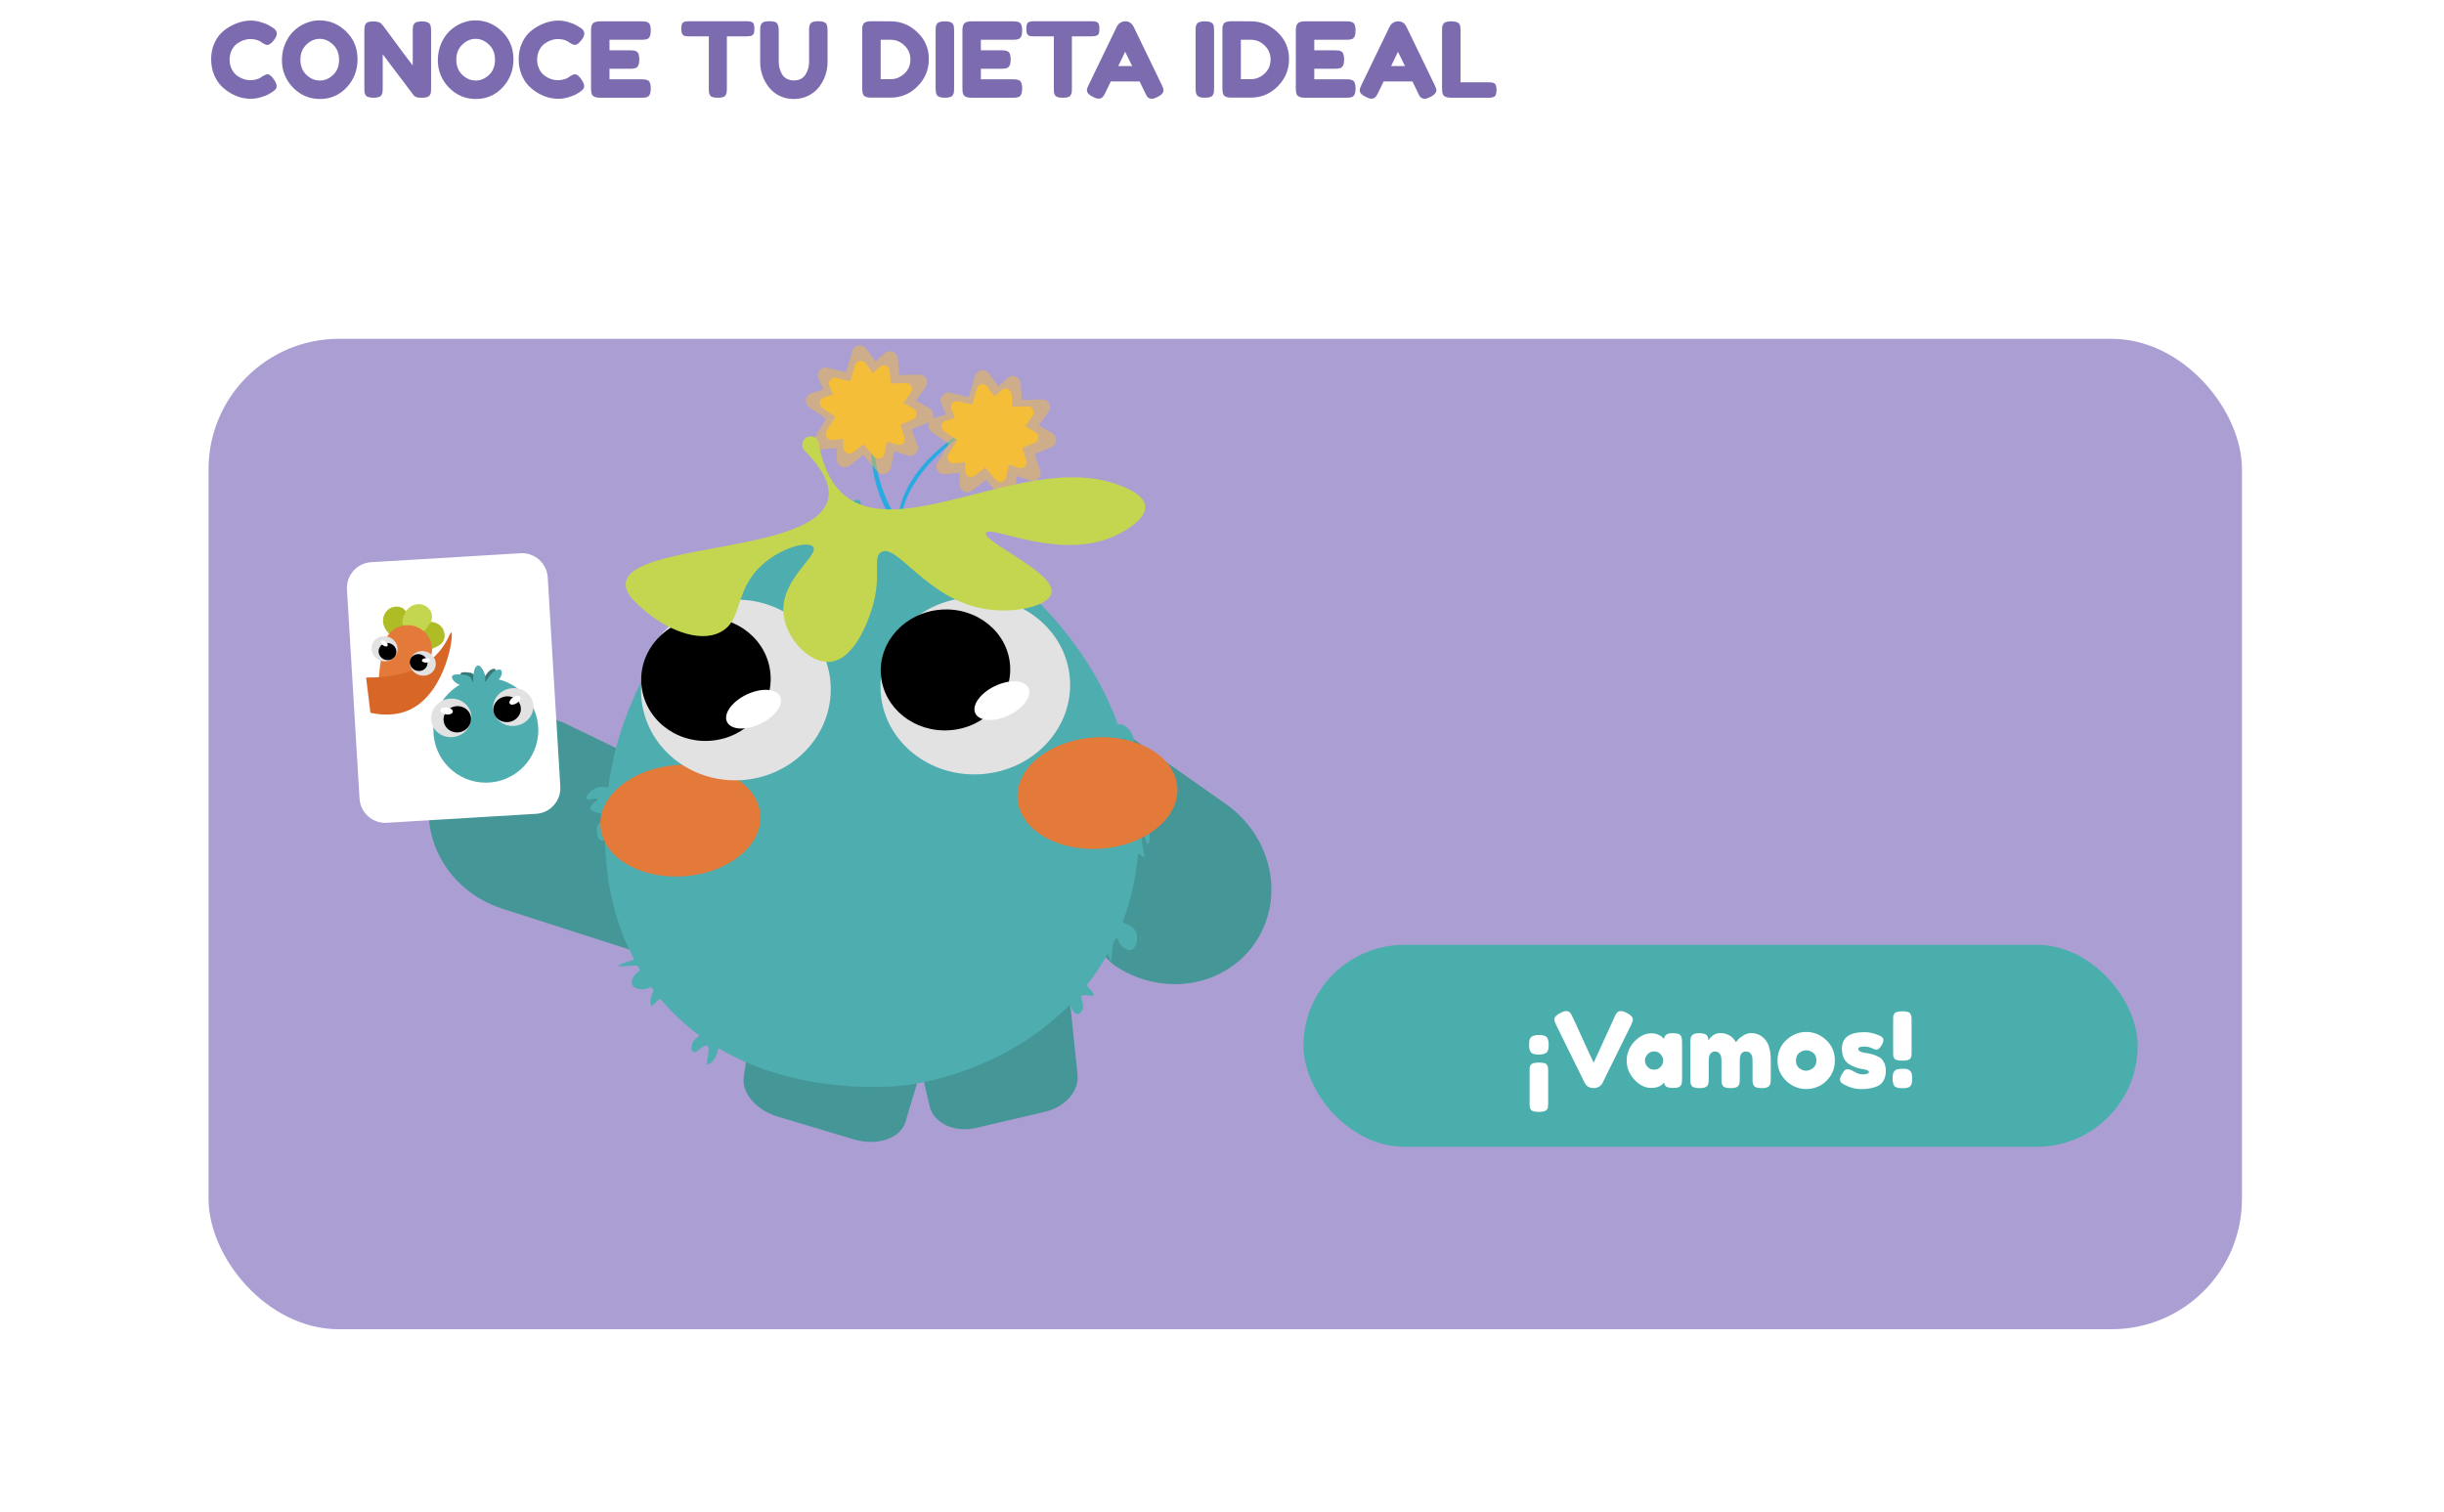 <svg width="375" height="232" viewBox="0 0 375 232" fill="none" xmlns="http://www.w3.org/2000/svg">
<g filter="url(#filter0_d_254_5895)">
<rect x="32" y="40" width="312" height="152" rx="20" fill="#AB9ED3"/>
</g>
<path d="M127.199 142.777C126.203 145.546 124.15 147.808 121.49 149.067L121.421 149.1C116.135 151.591 110.867 150.278 109.344 149.842L77.035 139.442C68.65 136.74 63.922 128.148 66.468 120.239C69.012 112.329 77.862 108.103 86.247 110.805C86.376 110.885 94.023 114.572 120.336 127.199C126.389 130.097 129.343 136.805 127.199 142.777Z" fill="#459696"/>
<path d="M141.163 105.31C142.938 102.962 145.569 101.413 148.483 100.999L148.557 100.988C154.352 100.179 158.988 102.997 160.31 103.864L188.083 123.387C195.284 128.449 197.249 138.063 192.467 144.861C187.686 151.663 177.979 153.066 170.779 148.003C170.679 147.889 164.469 142.101 143.091 122.231C138.174 117.66 137.344 110.37 141.163 105.31Z" fill="#459696"/>
<path d="M130.988 174.855L119.397 171.394C116.027 170.387 113.746 167.731 114.12 165.251L115.599 155.43C116.066 152.337 120.37 150.92 124.437 152.522L137.031 157.489C140.244 158.755 142.131 161.482 141.427 163.841L138.943 172.153C138.173 174.729 134.611 175.937 130.988 174.855Z" fill="#459696"/>
<path d="M149.752 173.106L160.356 170.624C163.441 169.9 165.592 167.456 165.334 164.965L164.32 155.113C164 152.006 160.149 150.248 156.417 151.505L144.847 155.387C141.898 156.379 140.101 158.929 140.662 161.327L142.638 169.774C143.249 172.382 146.435 173.876 149.752 173.106Z" fill="#459696"/>
<path d="M176.227 127.099C176.082 126.544 175.747 125.165 174.923 125.034C174.87 125.029 174.817 125.029 174.764 125.034C174.718 125.035 174.674 125.018 174.64 124.986C174.607 124.955 174.587 124.912 174.584 124.866C174.359 121.874 173.854 118.909 173.074 116.011C173.068 115.988 173.067 115.964 173.07 115.941C173.073 115.917 173.08 115.895 173.092 115.874C173.104 115.854 173.12 115.836 173.139 115.822C173.157 115.807 173.179 115.797 173.202 115.791C173.242 115.779 173.285 115.783 173.323 115.801C173.925 116.075 174.43 116.159 174.512 116.05C174.704 115.785 172.703 114.011 172.327 113.451C172.318 113.437 172.311 113.422 172.306 113.406L172.272 113.299C172.386 113.171 173.487 114.213 173.845 113.945C174.135 113.73 173.852 112.742 173.325 112.076C173.271 112.011 172.406 110.94 171.731 111.177C171.709 111.187 171.684 111.191 171.66 111.191C171.636 111.191 171.612 111.186 171.589 111.176C171.567 111.167 171.547 111.153 171.53 111.135C171.513 111.118 171.5 111.097 171.491 111.075C170.686 108.907 169.733 106.798 168.638 104.762C162.825 94.055 149.336 79.502 131.508 79.891C131.484 79.891 131.46 79.888 131.438 79.879C131.416 79.871 131.396 79.858 131.378 79.842C131.361 79.825 131.347 79.806 131.338 79.784C131.328 79.762 131.323 79.739 131.322 79.715C131.322 79.688 131.327 79.661 131.338 79.636C131.918 78.384 132.352 77.12 131.903 76.791C131.412 76.432 129.96 77.265 129.384 78.258C129.269 78.456 129.178 78.667 129.111 78.887C129.027 79.203 129.007 79.532 129.05 79.856C129.055 79.904 129.04 79.952 129.01 79.989C128.98 80.026 128.936 80.05 128.888 80.056L128.574 80.088C128.547 80.091 128.52 80.088 128.495 80.078C128.47 80.069 128.447 80.054 128.429 80.034C127.97 79.555 127.399 78.898 127.054 79.03C126.815 79.123 126.706 79.586 126.74 80.189C126.742 80.232 126.728 80.275 126.702 80.309C126.675 80.344 126.637 80.367 126.595 80.376C104.427 84.272 96.064 109.684 95.19 112.48C95.054 112.915 94.84 113.603 94.596 114.491C94.048 116.539 93.63 118.62 93.345 120.721C93.338 120.769 93.312 120.811 93.274 120.84C93.236 120.869 93.188 120.881 93.14 120.875C93.129 120.874 93.119 120.871 93.108 120.867C92.874 120.792 92.63 120.752 92.384 120.752C90.926 120.752 89.776 122.171 89.977 122.581C90.103 122.844 90.748 122.622 91.454 122.548C91.495 122.544 91.536 122.554 91.571 122.577C91.605 122.599 91.631 122.633 91.644 122.672C91.657 122.711 91.656 122.754 91.641 122.792C91.627 122.831 91.6 122.863 91.564 122.884C90.984 123.228 90.55 123.693 90.587 124.026C90.66 124.585 92.099 124.805 92.796 125.127C92.829 125.142 92.856 125.167 92.875 125.198C92.894 125.229 92.903 125.265 92.901 125.301L92.884 125.655C92.883 125.689 92.872 125.722 92.853 125.75C92.833 125.778 92.806 125.8 92.775 125.814C92.472 125.943 92.064 126.104 91.807 126.511C91.258 127.38 91.709 128.903 92.257 129.004C92.365 129.02 92.475 128.994 92.565 128.932C92.585 128.919 92.608 128.911 92.631 128.907C92.655 128.903 92.679 128.904 92.702 128.91C92.725 128.915 92.747 128.925 92.766 128.939C92.785 128.953 92.802 128.971 92.814 128.991C92.831 129.018 92.84 129.049 92.84 129.081C92.962 134.622 94.034 141.008 97.217 147.102C97.228 147.123 97.235 147.146 97.238 147.169C97.24 147.193 97.237 147.217 97.23 147.239C97.223 147.262 97.212 147.283 97.197 147.301C97.182 147.319 97.163 147.334 97.142 147.345C97.131 147.352 97.119 147.357 97.106 147.36C95.877 147.689 94.86 148.116 94.885 148.242C94.915 148.396 96.525 148.208 97.701 148.186C97.733 148.186 97.765 148.194 97.793 148.21C97.82 148.226 97.843 148.249 97.859 148.277C97.955 148.445 98.053 148.615 98.149 148.781C98.173 148.821 98.181 148.868 98.171 148.913C98.161 148.958 98.134 148.998 98.095 149.023C97.69 149.297 97.241 149.685 97.038 150.291C96.971 150.49 96.854 150.84 97.006 151.16C97.338 151.838 98.791 152.057 99.766 151.528C99.804 151.508 99.849 151.503 99.891 151.512C99.933 151.522 99.971 151.547 99.996 151.582C100.066 151.679 100.141 151.778 100.209 151.872L100.247 151.924C100.268 151.952 100.281 151.985 100.284 152.019C100.287 152.054 100.279 152.089 100.263 152.119C99.74 153.089 99.728 154.255 99.956 154.38C100.16 154.493 100.569 153.763 101.166 153.35C101.203 153.324 101.249 153.312 101.294 153.319C101.339 153.325 101.38 153.348 101.409 153.383C103.114 155.415 105.051 157.241 107.18 158.825C107.199 158.839 107.215 158.856 107.227 158.876C107.239 158.897 107.247 158.919 107.251 158.942C107.254 158.966 107.253 158.989 107.248 159.012C107.242 159.035 107.232 159.057 107.217 159.075C107.202 159.099 107.18 159.117 107.154 159.129C106.785 159.311 106.487 159.611 106.308 159.981C106.077 160.475 106.018 161.237 106.332 161.43C106.86 161.743 107.967 160.203 108.506 160.491C109.136 160.827 108.188 163.225 108.555 163.38C108.836 163.499 110.06 162.38 110.138 161.111C110.142 161.064 110.164 161.019 110.2 160.988C110.235 160.956 110.282 160.94 110.33 160.943C110.358 160.945 110.386 160.954 110.411 160.968C123.38 168.55 138.425 166.643 139.279 166.521C141.605 166.188 154.262 164.165 163.961 154.351C163.977 154.334 163.997 154.321 164.019 154.312C164.041 154.302 164.064 154.298 164.088 154.298C164.111 154.298 164.135 154.302 164.156 154.312C164.178 154.321 164.198 154.334 164.214 154.351C164.234 154.369 164.25 154.392 164.259 154.417C164.306 154.551 164.363 154.681 164.43 154.806C164.52 154.971 164.898 155.663 165.365 155.634C165.799 155.605 166.215 154.953 166.202 154.416C166.202 154.262 166.165 154.248 165.985 153.418C165.891 152.973 165.889 152.927 165.918 152.874C166.154 152.447 167.589 153.071 167.802 152.716C167.895 152.556 167.674 152.308 166.838 151.323C166.812 151.291 166.798 151.25 166.798 151.209C166.798 151.167 166.812 151.127 166.838 151.095C168.017 149.585 169.078 147.986 170.013 146.314L170.029 146.283C170.174 147.017 170.346 147.527 170.434 147.521C170.579 147.512 170.608 146.147 170.714 145.02C170.717 144.998 170.723 144.976 170.734 144.956C170.879 144.667 171.015 144.391 171.149 144.109C171.163 144.077 171.186 144.05 171.215 144.031C171.244 144.012 171.278 144.001 171.313 144.001C171.348 144.001 171.382 144.012 171.411 144.031C171.441 144.05 171.464 144.077 171.478 144.109C171.695 144.601 172.024 145.294 172.748 145.646C172.935 145.737 173.267 145.9 173.599 145.791C174.361 145.536 174.772 143.946 174.233 142.905C173.887 142.234 173.219 141.93 172.408 141.64C172.363 141.624 172.326 141.591 172.305 141.547C172.285 141.504 172.282 141.455 172.298 141.409C173.535 138.136 174.304 134.705 174.581 131.217C174.583 131.193 174.589 131.17 174.6 131.149C174.61 131.128 174.625 131.109 174.643 131.093C174.661 131.078 174.681 131.066 174.704 131.059C174.726 131.051 174.75 131.048 174.774 131.05C174.814 131.053 174.852 131.069 174.881 131.096C175.197 131.386 175.461 131.54 175.546 131.492C175.708 131.408 175.365 130.691 175.119 128.404C174.991 127.206 175.052 127.087 175.091 127.077C175.291 127.034 175.815 129.585 176.163 129.54C176.385 129.495 176.512 128.254 176.227 127.099Z" fill="#4EADAF"/>
<path d="M105.031 134.48C111.802 133.978 117.008 129.751 116.658 125.04C116.309 120.329 110.537 116.916 103.766 117.418C96.995 117.92 91.789 122.146 92.138 126.858C92.488 131.569 98.26 134.982 105.031 134.48Z" fill="#E37A39"/>
<path d="M169.023 130.244C175.794 129.742 181 125.516 180.65 120.804C180.301 116.093 174.529 112.681 167.758 113.183C160.987 113.684 155.781 117.911 156.13 122.622C156.48 127.333 162.252 130.746 169.023 130.244Z" fill="#E37A39"/>
<path d="M113.942 119.715C121.958 119.12 127.998 112.449 127.432 104.815C126.866 97.181 119.909 91.473 111.892 92.068C103.875 92.662 97.835 99.333 98.401 106.967C98.967 114.602 105.925 120.309 113.942 119.715Z" fill="#E2E2E2"/>
<path d="M109.017 113.683C114.49 113.277 118.613 108.723 118.227 103.512C117.84 98.3 113.091 94.404 107.618 94.81C102.145 95.215 98.022 99.769 98.409 104.981C98.795 110.193 103.545 114.089 109.017 113.683Z" fill="black"/>
<path d="M150.653 118.807C158.67 118.212 164.719 111.662 164.164 104.176C163.609 96.69 156.66 91.103 148.643 91.697C140.627 92.292 134.578 98.842 135.133 106.328C135.688 113.814 142.637 119.401 150.653 118.807Z" fill="#E2E2E2"/>
<path d="M145.759 112.07C151.232 111.664 155.361 107.192 154.982 102.082C154.604 96.971 149.86 93.157 144.387 93.563C138.915 93.969 134.785 98.441 135.164 103.551C135.543 108.661 140.287 112.475 145.759 112.07Z" fill="black"/>
<path d="M154.8 109.771C157.048 108.692 158.39 106.816 157.797 105.58C157.204 104.344 154.901 104.217 152.653 105.295C150.405 106.374 149.063 108.25 149.656 109.486C150.249 110.722 152.552 110.849 154.8 109.771Z" fill="white"/>
<path d="M116.695 111.076C118.943 109.997 120.285 108.121 119.692 106.885C119.099 105.649 116.796 105.522 114.548 106.6C112.3 107.679 110.958 109.555 111.551 110.791C112.144 112.027 114.447 112.154 116.695 111.076Z" fill="white"/>
<path d="M148.67 88.987C148.018 88.788 147.379 88.553 146.754 88.282C146.126 88.014 145.512 87.716 144.913 87.388C143.71 86.729 142.569 85.963 141.505 85.098C140.972 84.663 140.462 84.204 139.969 83.723L139.604 83.356C139.484 83.233 139.368 83.106 139.25 82.98C139.193 82.917 139.133 82.855 139.075 82.79L138.906 82.596L138.736 82.407L138.651 82.309L138.609 82.261L138.568 82.21L138.241 81.81L138.161 81.709C138.135 81.676 138.107 81.641 138.083 81.606L137.928 81.393L137.771 81.187L137.693 81.085L137.619 80.979L137.322 80.554L137.248 80.448C137.224 80.414 137.2 80.376 137.177 80.34L137.032 80.122L136.887 79.905L136.831 79.799C136.808 79.763 136.787 79.725 136.764 79.689C136.59 79.4 136.406 79.098 136.247 78.792C136.164 78.647 136.082 78.491 136.002 78.337L135.775 77.874L135.66 77.641C135.623 77.562 135.589 77.484 135.553 77.404L135.447 77.17L135.394 77.052C135.375 77.013 135.357 76.974 135.341 76.933L135.146 76.455C135.13 76.415 135.112 76.376 135.098 76.335L135.052 76.215L134.962 75.973L134.871 75.73L134.787 75.486L134.704 75.241L134.662 75.118L134.624 74.995L134.479 74.501L134.343 74.002C134.32 73.92 134.3 73.837 134.279 73.753L134.219 73.501L134.188 73.376C134.178 73.335 134.168 73.293 134.159 73.251L134.106 72.998L134.052 72.745C134.036 72.661 134.022 72.577 134.006 72.491C133.975 72.322 133.94 72.154 133.916 71.983L133.877 71.729C133.864 71.644 133.851 71.558 133.84 71.473C133.819 71.303 133.795 71.132 133.775 70.961C133.622 69.598 133.598 68.223 133.706 66.855C133.761 66.174 133.843 65.495 133.964 64.827C134.08 64.156 134.233 63.492 134.423 62.837C134.206 64.172 134.091 65.522 134.079 66.874C134.067 68.217 134.164 69.559 134.369 70.886C134.573 72.206 134.889 73.507 135.314 74.773C135.53 75.403 135.767 76.026 136.038 76.638C136.105 76.783 136.183 76.941 136.244 77.093C136.28 77.168 136.312 77.245 136.35 77.319L136.461 77.543L136.685 77.991C136.761 78.136 136.844 78.281 136.922 78.426C137.076 78.716 137.251 79.005 137.419 79.295C137.439 79.331 137.46 79.368 137.483 79.402L137.549 79.508L137.684 79.718L137.819 79.93L137.886 80.035L137.957 80.138L138.238 80.551L138.309 80.654L138.383 80.756L138.527 80.957C138.72 81.228 138.932 81.487 139.136 81.751L139.174 81.8L139.214 81.848L139.294 81.944L139.453 82.136L139.611 82.329L139.778 82.516L139.944 82.703C140 82.765 140.053 82.829 140.111 82.89L140.453 83.255L140.539 83.346L140.627 83.434L140.804 83.613L140.982 83.79C141.011 83.82 141.041 83.847 141.072 83.876L141.162 83.963L141.344 84.137L141.438 84.224L141.483 84.268L141.53 84.31L141.902 84.646C142.909 85.535 143.984 86.346 145.115 87.07C146.249 87.799 147.438 88.439 148.67 88.987Z" fill="#29ABE2"/>
<path d="M138.849 85.015C138.715 84.781 138.595 84.539 138.487 84.291C138.381 84.043 138.284 83.79 138.197 83.532C138.11 83.274 138.041 83.011 137.981 82.746C137.948 82.615 137.926 82.481 137.9 82.348C137.886 82.281 137.877 82.213 137.865 82.147L137.834 81.944C137.761 81.403 137.731 80.857 137.745 80.311C137.745 80.037 137.77 79.765 137.797 79.492L137.821 79.288C137.829 79.22 137.835 79.152 137.847 79.084L137.909 78.678C138.108 77.6 138.441 76.552 138.901 75.557C139.361 74.566 139.915 73.621 140.556 72.736C140.712 72.513 140.881 72.302 141.046 72.083L141.302 71.765C141.344 71.712 141.386 71.658 141.431 71.606L141.563 71.452L141.696 71.297L141.763 71.219L141.83 71.144L142.102 70.841C142.195 70.74 142.287 70.642 142.38 70.543C142.428 70.493 142.473 70.443 142.525 70.398L142.67 70.253C142.86 70.059 143.055 69.872 143.249 69.682L143.548 69.405L143.623 69.336L143.699 69.269L143.851 69.133C144.254 68.773 144.67 68.427 145.097 68.093C145.949 67.427 146.837 66.81 147.758 66.244C148.218 65.963 148.684 65.692 149.159 65.438C149.397 65.309 149.635 65.186 149.875 65.064C150.116 64.943 150.358 64.827 150.6 64.715C150.372 64.86 150.143 65.005 149.917 65.15L149.581 65.363C149.468 65.435 149.356 65.508 149.245 65.583C148.799 65.88 148.355 66.18 147.921 66.493C147.051 67.115 146.209 67.771 145.395 68.46L145.092 68.721L144.8 68.987L144.51 69.254L144.365 69.389L144.22 69.527C144.026 69.708 143.836 69.895 143.641 70.08C143.445 70.266 143.267 70.457 143.086 70.651C142.994 70.748 142.903 70.844 142.815 70.941C142.726 71.038 142.635 71.137 142.547 71.231L142.276 71.541L142.211 71.616L142.147 71.693L142.019 71.845L141.892 71.999L141.767 72.152C141.685 72.255 141.602 72.358 141.521 72.462C141.362 72.674 141.199 72.882 141.047 73.1C140.895 73.317 140.744 73.534 140.595 73.75L140.382 74.085C140.313 74.197 140.237 74.307 140.173 74.421L139.972 74.762L139.921 74.847L139.875 74.934L139.781 75.108L139.687 75.282L139.639 75.369L139.595 75.457L139.42 75.811L139.375 75.899L139.333 75.989L139.252 76.168C139.198 76.289 139.142 76.409 139.096 76.531L138.951 76.897L138.814 77.267C138.767 77.39 138.729 77.514 138.69 77.641L138.629 77.829C138.619 77.861 138.61 77.891 138.601 77.923L138.574 78.019L138.52 78.209C138.503 78.272 138.484 78.335 138.47 78.4L138.377 78.782C138.149 79.812 138.068 80.869 138.135 81.922L138.151 82.119C138.151 82.186 138.161 82.251 138.17 82.317C138.186 82.448 138.199 82.581 138.22 82.712C138.255 82.974 138.307 83.235 138.365 83.495C138.423 83.756 138.494 84.013 138.575 84.268C138.616 84.395 138.659 84.521 138.706 84.647C138.752 84.773 138.797 84.895 138.849 85.015Z" fill="#29ABE2"/>
<path d="M158.884 66.312L157.314 65.406L158.46 63.813C158.56 63.675 158.621 63.511 158.633 63.341C158.645 63.17 158.61 63 158.53 62.849C158.45 62.698 158.33 62.572 158.182 62.487C158.034 62.401 157.865 62.358 157.695 62.364L155.356 62.43L155.198 60.474C155.184 60.305 155.123 60.143 155.022 60.006C154.921 59.87 154.784 59.764 154.626 59.702C154.468 59.639 154.296 59.622 154.129 59.652C153.962 59.682 153.806 59.758 153.68 59.872L152.608 60.84L151.505 59.331C151.405 59.194 151.268 59.088 151.11 59.024C150.953 58.961 150.78 58.943 150.613 58.972C150.445 59.001 150.29 59.076 150.163 59.19C150.036 59.303 149.943 59.449 149.895 59.612L149.171 62.094L147.002 61.59C146.837 61.551 146.664 61.558 146.502 61.612C146.341 61.666 146.198 61.764 146.09 61.895C145.981 62.026 145.912 62.184 145.888 62.352C145.865 62.521 145.89 62.692 145.959 62.848L146.521 64.107L145.1 64.575C144.938 64.627 144.794 64.724 144.685 64.855C144.576 64.985 144.505 65.143 144.481 65.311C144.457 65.48 144.481 65.651 144.549 65.807C144.618 65.963 144.729 66.096 144.869 66.192L146.85 67.546L145.524 69.728C145.436 69.873 145.39 70.04 145.391 70.209C145.392 70.379 145.441 70.544 145.531 70.688C145.622 70.831 145.75 70.947 145.902 71.021C146.055 71.096 146.225 71.126 146.393 71.109L148.093 70.928V72.284C148.092 72.455 148.14 72.622 148.23 72.767C148.319 72.912 148.448 73.028 148.601 73.104C148.754 73.179 148.925 73.21 149.094 73.194C149.264 73.177 149.426 73.113 149.561 73.008L151.175 71.76L152.797 73.653C152.908 73.782 153.053 73.878 153.215 73.929C153.377 73.981 153.55 73.985 153.715 73.943C153.88 73.901 154.029 73.814 154.147 73.691C154.265 73.569 154.346 73.415 154.381 73.249L154.797 71.316L156.359 71.817C156.521 71.87 156.694 71.876 156.859 71.835C157.024 71.794 157.174 71.708 157.292 71.586C157.411 71.464 157.493 71.311 157.529 71.145C157.565 70.978 157.553 70.805 157.496 70.645L156.825 68.762L158.789 67.943C158.945 67.877 159.08 67.768 159.178 67.629C159.276 67.49 159.333 67.327 159.343 67.157C159.353 66.988 159.315 66.818 159.234 66.669C159.153 66.52 159.032 66.396 158.884 66.312Z" fill="#F4BE38"/>
<path opacity="0.47" d="M142.61 62.661L140.54 61.47L142.047 59.38C142.176 59.199 142.251 58.986 142.266 58.764C142.28 58.542 142.233 58.321 142.128 58.124C142.024 57.928 141.868 57.764 141.676 57.652C141.484 57.539 141.265 57.482 141.043 57.487L137.963 57.574L137.755 55.001C137.737 54.778 137.657 54.564 137.524 54.384C137.391 54.204 137.21 54.065 137.002 53.982C136.794 53.9 136.567 53.877 136.347 53.916C136.127 53.956 135.922 54.057 135.756 54.207L134.345 55.48L132.896 53.495C132.764 53.313 132.584 53.172 132.376 53.088C132.168 53.004 131.941 52.979 131.72 53.018C131.499 53.056 131.293 53.156 131.126 53.306C130.959 53.456 130.837 53.649 130.775 53.865L129.817 57.125L126.966 56.445C126.748 56.394 126.52 56.404 126.308 56.475C126.096 56.546 125.908 56.675 125.765 56.847C125.623 57.019 125.531 57.228 125.501 57.45C125.47 57.671 125.502 57.897 125.594 58.101L126.334 59.759L124.461 60.373C124.248 60.443 124.06 60.571 123.916 60.742C123.773 60.914 123.68 61.122 123.649 61.343C123.617 61.565 123.648 61.79 123.738 61.995C123.828 62.199 123.973 62.375 124.158 62.501L126.766 64.285L125.013 67.156C124.896 67.348 124.835 67.567 124.837 67.791C124.838 68.015 124.903 68.234 125.023 68.423C125.142 68.612 125.312 68.764 125.514 68.862C125.716 68.959 125.94 68.999 126.163 68.975L128.399 68.736V70.522C128.399 70.746 128.463 70.965 128.581 71.154C128.7 71.344 128.87 71.497 129.07 71.595C129.271 71.693 129.496 71.734 129.718 71.711C129.941 71.689 130.153 71.605 130.33 71.468L132.454 69.831L134.591 72.325C134.736 72.498 134.927 72.627 135.142 72.697C135.357 72.767 135.587 72.774 135.807 72.718C136.026 72.662 136.224 72.546 136.38 72.382C136.536 72.218 136.642 72.013 136.686 71.791L137.224 69.246L139.281 69.908C139.494 69.976 139.722 69.984 139.939 69.929C140.156 69.875 140.353 69.761 140.509 69.6C140.665 69.44 140.772 69.239 140.82 69.02C140.867 68.802 140.853 68.574 140.778 68.363L139.885 65.89L142.471 64.814C142.68 64.729 142.861 64.587 142.992 64.404C143.124 64.222 143.202 64.006 143.216 63.781C143.231 63.556 143.182 63.332 143.074 63.134C142.967 62.935 142.807 62.772 142.61 62.661Z" fill="#F4BE38"/>
<path opacity="0.47" d="M161.447 66.47L159.378 65.277L160.882 63.194C161.013 63.012 161.09 62.798 161.106 62.575C161.121 62.351 161.074 62.128 160.969 61.931C160.864 61.733 160.706 61.568 160.513 61.456C160.32 61.343 160.099 61.287 159.875 61.293L156.796 61.381L156.593 58.807C156.575 58.584 156.495 58.37 156.362 58.19C156.229 58.01 156.048 57.871 155.84 57.788C155.632 57.706 155.405 57.683 155.185 57.723C154.965 57.762 154.76 57.863 154.594 58.013L153.183 59.286L151.734 57.301C151.602 57.121 151.422 56.98 151.214 56.897C151.007 56.813 150.78 56.789 150.559 56.827C150.339 56.866 150.133 56.965 149.966 57.114C149.799 57.263 149.677 57.456 149.614 57.671L148.655 60.94L145.805 60.26C145.587 60.208 145.359 60.218 145.147 60.289C144.935 60.36 144.747 60.489 144.604 60.661C144.461 60.833 144.369 61.042 144.339 61.264C144.308 61.486 144.34 61.712 144.432 61.916L145.169 63.572L143.297 64.186C143.082 64.255 142.891 64.383 142.746 64.555C142.601 64.728 142.507 64.938 142.475 65.161C142.444 65.384 142.476 65.612 142.567 65.817C142.659 66.023 142.807 66.199 142.994 66.325L145.602 68.107L143.849 70.979C143.733 71.17 143.672 71.389 143.674 71.613C143.676 71.837 143.741 72.055 143.86 72.244C143.98 72.433 144.15 72.585 144.351 72.682C144.553 72.78 144.777 72.819 145 72.796L147.234 72.555V74.34C147.234 74.564 147.297 74.783 147.415 74.973C147.534 75.163 147.703 75.316 147.904 75.414C148.105 75.513 148.329 75.553 148.552 75.531C148.775 75.508 148.986 75.424 149.164 75.288L151.288 73.649L153.425 76.142C153.57 76.317 153.761 76.446 153.977 76.516C154.192 76.585 154.423 76.593 154.642 76.537C154.862 76.48 155.061 76.363 155.216 76.199C155.372 76.034 155.478 75.829 155.521 75.606L156.063 73.061L158.119 73.723C158.332 73.791 158.56 73.799 158.777 73.744C158.994 73.69 159.191 73.576 159.347 73.415C159.503 73.255 159.61 73.054 159.658 72.835C159.705 72.617 159.691 72.389 159.616 72.178L158.732 69.698L161.317 68.621C161.525 68.535 161.704 68.393 161.835 68.21C161.965 68.027 162.042 67.811 162.055 67.586C162.069 67.362 162.019 67.138 161.912 66.941C161.804 66.743 161.643 66.58 161.447 66.47Z" fill="#F4BE38"/>
<path d="M140.192 62.74L138.62 61.833L139.768 60.24C139.869 60.102 139.929 59.938 139.941 59.768C139.954 59.598 139.918 59.427 139.838 59.276C139.758 59.125 139.638 58.999 139.49 58.914C139.342 58.828 139.173 58.785 139.003 58.791L136.663 58.857L136.506 56.901C136.493 56.732 136.432 56.569 136.331 56.432C136.23 56.296 136.093 56.19 135.935 56.127C135.777 56.064 135.604 56.047 135.437 56.077C135.27 56.108 135.114 56.184 134.988 56.299L133.914 57.265L132.812 55.757C132.711 55.62 132.575 55.513 132.417 55.45C132.259 55.386 132.087 55.368 131.92 55.397C131.752 55.427 131.596 55.502 131.469 55.615C131.343 55.728 131.25 55.875 131.202 56.038L130.478 58.52L128.313 58.004C128.148 57.965 127.975 57.972 127.813 58.026C127.652 58.08 127.509 58.178 127.401 58.309C127.292 58.44 127.223 58.598 127.199 58.767C127.176 58.935 127.201 59.106 127.27 59.262L127.829 60.529L126.406 60.996C126.245 61.049 126.101 61.146 125.992 61.276C125.883 61.407 125.812 61.565 125.788 61.733C125.764 61.902 125.788 62.074 125.856 62.229C125.925 62.385 126.036 62.518 126.176 62.614L128.157 63.969L126.825 66.142C126.737 66.287 126.691 66.454 126.692 66.623C126.693 66.793 126.742 66.958 126.832 67.102C126.923 67.245 127.051 67.361 127.203 67.435C127.356 67.51 127.526 67.54 127.694 67.523L129.394 67.342V68.7C129.393 68.87 129.441 69.037 129.531 69.182C129.62 69.327 129.749 69.444 129.902 69.519C130.055 69.595 130.226 69.626 130.395 69.609C130.565 69.592 130.727 69.528 130.862 69.424L132.484 68.187L134.107 70.082C134.218 70.211 134.362 70.306 134.525 70.358C134.687 70.409 134.86 70.414 135.025 70.371C135.19 70.329 135.339 70.242 135.457 70.119C135.575 69.996 135.656 69.843 135.691 69.676L136.099 67.743L137.663 68.246C137.824 68.298 137.998 68.304 138.163 68.263C138.328 68.222 138.478 68.135 138.596 68.013C138.714 67.891 138.796 67.738 138.832 67.572C138.868 67.406 138.856 67.233 138.798 67.073L138.128 65.189L140.092 64.372C140.249 64.306 140.384 64.198 140.483 64.059C140.581 63.92 140.639 63.757 140.649 63.587C140.66 63.417 140.622 63.248 140.542 63.099C140.461 62.949 140.34 62.825 140.192 62.74Z" fill="#F4BE38"/>
<path d="M127.052 76.641C127.406 75.18 127.096 72.823 123.452 69.143C123.314 69.003 123.21 68.832 123.148 68.645C123.087 68.458 123.069 68.259 123.098 68.064C123.126 67.869 123.198 67.683 123.31 67.521C123.422 67.359 123.57 67.225 123.742 67.129C123.921 67.03 124.121 66.975 124.325 66.969C124.53 66.963 124.733 67.006 124.917 67.094C125.102 67.183 125.262 67.314 125.385 67.478C125.509 67.641 125.591 67.832 125.625 68.033C126.495 72.978 128.461 75.277 130.16 76.45C139.13 82.68 157.729 69.76 170.952 74.192C172.156 74.597 175.534 75.728 175.714 77.669C175.908 79.756 172.29 81.634 171.689 81.947C163.048 86.438 151.864 80.424 151.279 81.777C150.694 83.13 162.05 87.87 161.336 91.031C160.888 93.009 155.757 94.207 151.221 93.475C142.219 92.026 137.671 83.317 135.217 84.717C133.849 85.496 135.294 88.178 133.913 92.984C133.675 93.808 131.521 101.28 127.296 101.579C124.1 101.805 120.508 97.865 120.207 94.09C119.792 88.874 125.75 85.205 124.778 83.931C124.053 82.99 120.004 83.965 117.018 86.619C112.526 90.621 114.098 95.191 110.514 97.028C107.015 98.819 102.077 96.221 99.692 94.317C97.938 92.917 95.828 91.232 96.015 89.476C96.668 83.268 125.03 84.996 127.052 76.641Z" fill="#C4D650"/>
<path d="M79.856 84.906L56.95 86.282C54.768 86.413 53.106 88.288 53.237 90.47L55.166 122.562C55.298 124.743 57.172 126.405 59.354 126.274L82.26 124.897C84.441 124.766 86.103 122.892 85.972 120.71L84.043 88.618C83.912 86.436 82.037 84.774 79.856 84.906Z" fill="white"/>
<path d="M59.224 96.656C59.04 96.403 58.908 96.117 58.835 95.814C58.763 95.511 58.751 95.196 58.801 94.888C58.836 94.691 59.021 93.801 59.871 93.343C59.971 93.29 60.767 92.878 61.586 93.24C62.152 93.491 62.398 93.965 62.639 94.429C62.834 94.802 63.508 96.098 62.903 96.815C62.724 97.028 62.604 96.915 61.867 97.249C61.129 97.584 61.029 97.787 60.716 97.812C60.403 97.836 59.896 97.657 59.224 96.656Z" fill="#AEBC26"/>
<path d="M64.712 95.86C64.969 95.683 65.259 95.559 65.564 95.494C65.87 95.43 66.185 95.427 66.491 95.485C66.686 95.525 67.571 95.735 68.005 96.596C68.056 96.699 68.44 97.504 68.062 98.313C67.795 98.874 67.314 99.107 66.845 99.334C66.465 99.518 65.153 100.156 64.451 99.533C64.244 99.347 64.36 99.23 64.049 98.484C63.737 97.738 63.534 97.633 63.518 97.325C63.502 97.016 63.694 96.5 64.712 95.86Z" fill="#AEBC26"/>
<path d="M62.169 94.04C62.305 93.76 62.494 93.51 62.727 93.304C62.96 93.098 63.231 92.94 63.526 92.839C63.715 92.777 64.588 92.519 65.393 93.051C65.487 93.114 66.226 93.62 66.294 94.513C66.342 95.131 66.041 95.572 65.747 96.004C65.509 96.351 64.686 97.557 63.769 97.364C63.496 97.307 63.538 97.148 62.9 96.656C62.261 96.163 62.03 96.173 61.861 95.908C61.691 95.643 61.603 95.104 62.169 94.04Z" fill="#C4D650"/>
<path d="M65.95 101.243C66.165 100.776 66.282 100.27 66.293 99.756C66.304 99.243 66.209 98.732 66.013 98.257C65.818 97.781 65.526 97.352 65.157 96.994C64.788 96.637 64.349 96.359 63.868 96.179C63.386 95.999 62.873 95.921 62.36 95.948C61.847 95.976 61.345 96.109 60.886 96.339C60.426 96.57 60.019 96.893 59.691 97.288C59.362 97.683 59.118 98.141 58.975 98.635C58.96 98.684 58.946 98.732 58.93 98.779C58.88 98.932 58.844 99.088 58.823 99.248C58.659 100.039 57.771 104.452 58.226 106.288C58.295 106.561 58.455 107.202 58.928 107.384C59.315 107.529 59.735 107.331 60.003 107.184C62.548 105.808 65.09 102.452 65.219 102.313L65.234 102.297C65.263 102.267 65.322 102.202 65.39 102.115C65.425 102.071 65.458 102.025 65.49 101.98C65.522 101.935 65.555 101.886 65.589 101.835C65.727 101.649 65.847 101.45 65.95 101.243Z" fill="#E37A39"/>
<path d="M56.174 103.985C59.767 104.014 64.402 103.406 67.284 100.125C68.685 98.532 69.063 96.999 69.25 97.074C69.685 97.252 68.489 106.202 62.96 108.88C60.721 109.962 58.369 109.721 56.84 109.394" fill="#D86627"/>
<path d="M60.911 100.23C61.258 99.229 60.687 98.123 59.636 97.759C58.584 97.395 57.452 97.912 57.105 98.913C56.758 99.914 57.33 101.021 58.381 101.384C59.432 101.748 60.565 101.231 60.911 100.23Z" fill="#E2E2E2"/>
<path d="M60.755 100.446C60.992 99.763 60.602 99.007 59.884 98.759C59.166 98.511 58.393 98.864 58.156 99.547C57.92 100.231 58.31 100.986 59.027 101.235C59.745 101.483 60.518 101.13 60.755 100.446Z" fill="black"/>
<path d="M59.452 99.13C59.572 98.978 59.448 98.681 59.176 98.468C58.904 98.255 58.587 98.205 58.467 98.358C58.348 98.51 58.471 98.807 58.743 99.02C59.015 99.233 59.333 99.283 59.452 99.13Z" fill="white"/>
<path d="M66.772 102.466C67.112 101.484 66.535 100.394 65.484 100.03C64.433 99.666 63.305 100.167 62.966 101.149C62.626 102.13 63.203 103.221 64.254 103.585C65.305 103.948 66.432 103.448 66.772 102.466Z" fill="#E2E2E2"/>
<path d="M65.535 102.133C65.767 101.463 65.373 100.718 64.655 100.47C63.938 100.222 63.168 100.563 62.936 101.233C62.704 101.903 63.098 102.648 63.816 102.896C64.533 103.144 65.303 102.803 65.535 102.133Z" fill="black"/>
<path d="M65.378 101.692C65.722 101.678 65.996 101.513 65.988 101.323C65.981 101.134 65.695 100.991 65.35 101.005C65.005 101.019 64.732 101.184 64.739 101.373C64.747 101.563 65.033 101.706 65.378 101.692Z" fill="white"/>
<path d="M74.549 120.117C78.993 120.117 82.596 116.514 82.596 112.07C82.596 107.626 78.993 104.023 74.549 104.023C70.104 104.023 66.501 107.626 66.501 112.07C66.501 116.514 70.104 120.117 74.549 120.117Z" fill="#4EADAF"/>
<path d="M75.77 103.693C75.921 103.539 76.022 103.344 76.06 103.132C76.071 103.042 76.103 102.806 75.979 102.697C75.787 102.539 75.282 102.741 74.983 103.048C74.795 103.265 74.62 103.492 74.459 103.73C74.373 103.852 74.296 103.969 74.256 103.953C74.215 103.937 74.302 103.706 74.275 103.401C74.234 103.118 74.116 102.852 73.936 102.631C73.778 102.4 73.631 102.186 73.46 102.205C73.358 102.216 73.292 102.307 73.229 102.397C73.165 102.487 73.062 102.657 72.998 103.2C72.959 103.467 72.946 103.737 72.961 104.007C72.968 104.11 72.981 104.242 72.961 104.245C72.94 104.248 72.927 103.768 72.633 103.472C72.423 103.262 72.148 103.235 71.764 103.194C71.496 103.167 70.796 103.093 70.68 103.368C70.6 103.555 70.825 103.824 70.884 103.897C71.007 104.037 71.159 104.147 71.331 104.22C71.628 104.385 71.942 104.519 72.267 104.62C72.948 104.808 74.055 105.117 74.934 104.55C75.128 104.43 75.343 104.187 75.77 103.693Z" fill="#387777"/>
<path d="M76.567 104.233C76.782 104.017 76.927 103.74 76.981 103.439C76.999 103.312 77.043 102.977 76.867 102.831C76.596 102.609 75.88 102.893 75.458 103.327C75.191 103.633 74.943 103.956 74.717 104.292C74.595 104.466 74.486 104.631 74.427 104.61C74.367 104.588 74.493 104.258 74.454 103.827C74.415 103.397 74.198 103.065 73.975 102.736C73.752 102.407 73.54 102.108 73.302 102.135C73.158 102.151 73.063 102.28 72.974 102.407C72.884 102.535 72.737 102.773 72.649 103.542C72.593 103.92 72.575 104.302 72.595 104.684C72.604 104.829 72.623 105.017 72.595 105.021C72.549 105.03 72.549 104.346 72.133 103.929C71.836 103.632 71.447 103.591 70.902 103.535C70.523 103.496 69.532 103.39 69.369 103.781C69.257 104.045 69.573 104.426 69.659 104.529C69.833 104.726 70.049 104.882 70.29 104.986C70.883 105.276 71.178 105.43 71.616 105.551C72.578 105.82 74.146 106.256 75.39 105.453C75.66 105.281 75.963 104.931 76.567 104.233Z" fill="#4EADAF"/>
<path d="M69.838 113.068C71.515 112.72 72.607 111.144 72.276 109.546C71.945 107.948 70.317 106.935 68.64 107.282C66.962 107.629 65.87 109.206 66.201 110.804C66.532 112.402 68.16 113.415 69.838 113.068Z" fill="#E2E2E2"/>
<path d="M70.576 112.363C71.72 112.126 72.465 111.05 72.24 109.959C72.014 108.868 70.903 108.176 69.758 108.413C68.613 108.65 67.868 109.727 68.094 110.817C68.32 111.908 69.431 112.6 70.576 112.363Z" fill="black"/>
<path d="M69.479 109.232C69.517 108.937 69.12 108.643 68.593 108.575C68.066 108.508 67.608 108.692 67.57 108.987C67.532 109.283 67.929 109.577 68.456 109.644C68.983 109.712 69.441 109.528 69.479 109.232Z" fill="white"/>
<path d="M79.34 111.347C81.018 110.999 82.115 109.448 81.79 107.882C81.466 106.315 79.843 105.327 78.165 105.675C76.488 106.022 75.391 107.573 75.715 109.14C76.04 110.706 77.662 111.694 79.34 111.347Z" fill="#E2E2E2"/>
<path d="M78.217 110.784C79.362 110.547 80.11 109.487 79.889 108.418C79.667 107.348 78.56 106.673 77.415 106.91C76.27 107.148 75.522 108.207 75.743 109.276C75.965 110.346 77.072 111.021 78.217 110.784Z" fill="black"/>
<path d="M79.306 107.901C79.751 107.611 79.982 107.178 79.823 106.933C79.663 106.688 79.173 106.725 78.728 107.015C78.283 107.305 78.052 107.739 78.211 107.984C78.371 108.228 78.861 108.192 79.306 107.901Z" fill="white"/>
<rect x="200" y="145" width="128" height="31" rx="15.5" fill="#4AAEAD"/>
<path d="M236.057 161.848C235.513 161.848 235.134 161.741 234.921 161.528C234.718 161.315 234.617 160.909 234.617 160.312C234.617 159.693 234.734 159.299 234.969 159.128C235.225 158.936 235.625 158.84 236.169 158.84C236.723 158.84 237.102 158.947 237.305 159.16C237.518 159.373 237.625 159.773 237.625 160.36C237.625 160.989 237.507 161.389 237.273 161.56C237.017 161.752 236.611 161.848 236.057 161.848ZM235.305 163.16C235.518 163.107 235.795 163.08 236.137 163.08C236.478 163.08 236.75 163.107 236.953 163.16C237.155 163.213 237.294 163.309 237.369 163.448C237.454 163.587 237.502 163.709 237.513 163.816C237.534 163.923 237.545 164.088 237.545 164.312V169.384C237.545 169.608 237.534 169.773 237.513 169.88C237.502 169.997 237.454 170.125 237.369 170.264C237.283 170.403 237.134 170.499 236.921 170.552C236.718 170.616 236.446 170.648 236.105 170.648C235.763 170.648 235.491 170.616 235.289 170.552C235.086 170.499 234.942 170.397 234.857 170.248C234.782 170.109 234.734 169.981 234.713 169.864C234.702 169.757 234.697 169.592 234.697 169.368V164.296C234.697 164.072 234.702 163.907 234.713 163.8C234.734 163.693 234.787 163.576 234.873 163.448C234.958 163.309 235.102 163.213 235.305 163.16ZM249.602 155.448C250.231 155.757 250.546 156.099 250.546 156.472C250.546 156.643 250.466 156.899 250.306 157.24L245.89 166.2C245.772 166.435 245.591 166.627 245.346 166.776C245.111 166.915 244.866 166.984 244.61 166.984H244.45C244.183 166.984 243.927 166.915 243.682 166.776C243.447 166.627 243.271 166.435 243.154 166.2L238.738 157.24C238.578 156.899 238.498 156.643 238.498 156.472C238.498 156.099 238.812 155.757 239.442 155.448C239.794 155.267 240.06 155.176 240.242 155.176C240.434 155.176 240.578 155.197 240.674 155.24C240.77 155.283 240.86 155.357 240.946 155.464C241.042 155.592 241.127 155.736 241.202 155.896C241.287 156.045 241.495 156.488 241.826 157.224C242.156 157.949 242.508 158.723 242.882 159.544C243.266 160.365 243.623 161.144 243.954 161.88C244.295 162.605 244.487 163.011 244.53 163.096L247.73 156.088C247.815 155.885 247.89 155.725 247.954 155.608C248.146 155.32 248.38 155.176 248.658 155.176C248.935 155.176 249.25 155.267 249.602 155.448ZM255.307 159.464C255.371 158.867 255.793 158.568 256.571 158.568C256.987 158.568 257.297 158.6 257.499 158.664C257.702 158.728 257.841 158.84 257.915 159C258.001 159.16 258.049 159.304 258.059 159.432C258.081 159.549 258.091 159.731 258.091 159.976V165.576C258.091 165.821 258.081 166.008 258.059 166.136C258.049 166.253 258.006 166.392 257.931 166.552C257.782 166.829 257.414 166.968 256.827 166.968C256.251 166.968 255.862 166.899 255.659 166.76C255.467 166.611 255.355 166.397 255.323 166.12C254.929 166.685 254.267 166.968 253.339 166.968C252.422 166.968 251.569 166.547 250.779 165.704C249.99 164.861 249.595 163.885 249.595 162.776C249.595 161.656 249.99 160.68 250.779 159.848C251.579 159.005 252.454 158.584 253.403 158.584C253.766 158.584 254.097 158.648 254.395 158.776C254.694 158.904 254.902 159.027 255.019 159.144C255.137 159.251 255.233 159.357 255.307 159.464ZM252.395 162.792C252.395 163.144 252.534 163.464 252.811 163.752C253.089 164.029 253.425 164.168 253.819 164.168C254.214 164.168 254.539 164.024 254.795 163.736C255.062 163.448 255.195 163.133 255.195 162.792C255.195 162.44 255.067 162.115 254.811 161.816C254.566 161.517 254.23 161.368 253.803 161.368C253.387 161.368 253.046 161.517 252.779 161.816C252.523 162.115 252.395 162.44 252.395 162.792ZM262.119 159.688C262.62 158.931 263.223 158.552 263.927 158.552C265.015 158.552 265.825 159.016 266.359 159.944C266.476 159.784 266.615 159.619 266.775 159.448C266.945 159.267 267.212 159.075 267.575 158.872C267.937 158.659 268.311 158.552 268.695 158.552C269.548 158.552 270.263 158.883 270.839 159.544C271.415 160.195 271.703 161.277 271.703 162.792V165.592C271.703 165.837 271.692 166.024 271.671 166.152C271.66 166.269 271.612 166.408 271.527 166.568C271.388 166.856 270.977 167 270.295 167C269.623 167 269.212 166.851 269.063 166.552C268.988 166.392 268.94 166.253 268.919 166.136C268.908 166.008 268.903 165.821 268.903 165.576V162.776C268.903 161.848 268.572 161.384 267.911 161.384C267.537 161.384 267.281 161.507 267.143 161.752C267.015 161.997 266.951 162.344 266.951 162.792V165.592C266.951 165.848 266.94 166.035 266.919 166.152C266.908 166.269 266.86 166.408 266.775 166.568C266.625 166.856 266.209 167 265.527 167C264.855 167 264.444 166.851 264.295 166.552C264.22 166.392 264.172 166.253 264.151 166.136C264.14 166.008 264.135 165.821 264.135 165.576V162.776C264.135 161.848 263.804 161.384 263.143 161.384C262.503 161.384 262.183 161.848 262.183 162.776V165.608C262.183 165.853 262.172 166.04 262.151 166.168C262.14 166.285 262.092 166.424 262.007 166.584C261.847 166.861 261.431 167 260.759 167C260.087 167 259.676 166.856 259.527 166.568C259.452 166.408 259.404 166.269 259.383 166.152C259.372 166.035 259.367 165.848 259.367 165.592V159.96C259.367 159.715 259.372 159.533 259.383 159.416C259.404 159.288 259.457 159.149 259.543 159C259.703 158.712 260.081 158.568 260.679 158.568C261.276 158.568 261.665 158.664 261.847 158.856C262.028 159.048 262.119 159.325 262.119 159.688ZM272.736 162.792C272.736 161.512 273.184 160.456 274.08 159.624C274.976 158.792 276 158.376 277.152 158.376C278.304 158.376 279.323 158.792 280.208 159.624C281.093 160.445 281.536 161.496 281.536 162.776C281.536 163.661 281.307 164.451 280.848 165.144C280.389 165.827 279.829 166.333 279.168 166.664C278.517 166.984 277.84 167.144 277.136 167.144C276.432 167.144 275.749 166.973 275.088 166.632C274.427 166.28 273.867 165.768 273.408 165.096C272.96 164.413 272.736 163.645 272.736 162.792ZM276.08 163.944C276.421 164.2 276.768 164.328 277.12 164.328C277.472 164.328 277.824 164.195 278.176 163.928C278.528 163.661 278.704 163.267 278.704 162.744C278.704 162.221 278.539 161.832 278.208 161.576C277.877 161.32 277.52 161.192 277.136 161.192C276.752 161.192 276.395 161.325 276.064 161.592C275.733 161.859 275.568 162.253 275.568 162.776C275.568 163.288 275.739 163.677 276.08 163.944ZM282.634 166.248C282.431 166.12 282.33 165.917 282.33 165.64C282.33 165.363 282.532 164.941 282.938 164.376C283.055 164.195 283.242 164.104 283.498 164.104C283.764 164.104 284.122 164.237 284.57 164.504C285.018 164.76 285.423 164.888 285.786 164.888C286.436 164.888 286.762 164.76 286.762 164.504C286.762 164.301 286.404 164.152 285.69 164.056C285.018 163.96 284.351 163.709 283.69 163.304C283.38 163.112 283.124 162.813 282.922 162.408C282.719 161.992 282.618 161.501 282.618 160.936C282.618 159.251 283.775 158.408 286.09 158.408C286.847 158.408 287.626 158.589 288.426 158.952C288.799 159.123 288.986 159.336 288.986 159.592C288.986 159.848 288.868 160.163 288.634 160.536C288.399 160.909 288.159 161.096 287.914 161.096C287.786 161.096 287.546 161.016 287.194 160.856C286.852 160.696 286.479 160.616 286.074 160.616C285.444 160.616 285.13 160.733 285.13 160.968C285.13 161.288 285.492 161.496 286.218 161.592C286.922 161.667 287.604 161.869 288.266 162.2C288.575 162.349 288.831 162.611 289.034 162.984C289.247 163.347 289.354 163.805 289.354 164.36C289.354 164.915 289.247 165.389 289.034 165.784C288.831 166.168 288.543 166.456 288.17 166.648C287.487 166.979 286.628 167.144 285.594 167.144C284.57 167.144 283.583 166.845 282.634 166.248ZM290.558 164.568C290.664 164.355 290.824 164.211 291.038 164.136C291.262 164.061 291.603 164.024 292.062 164.024C292.531 164.024 292.867 164.125 293.07 164.328C293.283 164.531 293.39 164.851 293.39 165.288V165.544C293.39 165.8 293.379 165.992 293.358 166.12C293.347 166.237 293.299 166.381 293.214 166.552C293.043 166.861 292.632 167.016 291.982 167.016C291.342 167.016 290.915 166.915 290.702 166.712C290.499 166.499 290.398 166.093 290.398 165.496C290.398 165.08 290.451 164.771 290.558 164.568ZM292.702 162.696C292.499 162.749 292.227 162.776 291.886 162.776C291.544 162.776 291.272 162.749 291.07 162.696C290.867 162.643 290.723 162.547 290.638 162.408C290.563 162.269 290.515 162.147 290.494 162.04C290.483 161.933 290.478 161.768 290.478 161.544V156.472C290.478 156.248 290.483 156.083 290.494 155.976C290.515 155.859 290.568 155.731 290.654 155.592C290.739 155.453 290.883 155.357 291.086 155.304C291.288 155.24 291.56 155.208 291.902 155.208C292.243 155.208 292.515 155.24 292.718 155.304C292.92 155.357 293.059 155.459 293.134 155.608C293.219 155.747 293.267 155.875 293.278 155.992C293.299 156.099 293.31 156.264 293.31 156.488V161.56C293.31 161.784 293.299 161.949 293.278 162.056C293.267 162.163 293.219 162.285 293.134 162.424C293.048 162.552 292.904 162.643 292.702 162.696Z" fill="white"/>
<path d="M39.968 11.928L40.256 11.72C40.619 11.507 40.875 11.4 41.024 11.4C41.355 11.4 41.712 11.699 42.096 12.296C42.331 12.669 42.448 12.968 42.448 13.192C42.448 13.416 42.373 13.603 42.224 13.752C42.085 13.901 41.92 14.035 41.728 14.152C41.536 14.269 41.349 14.381 41.168 14.488C40.997 14.595 40.64 14.733 40.096 14.904C39.552 15.075 39.024 15.16 38.512 15.16C38.011 15.16 37.499 15.096 36.976 14.968C36.464 14.829 35.931 14.605 35.376 14.296C34.832 13.976 34.341 13.592 33.904 13.144C33.467 12.685 33.104 12.104 32.816 11.4C32.539 10.685 32.4 9.912 32.4 9.08C32.4 8.248 32.539 7.496 32.816 6.824C33.093 6.141 33.445 5.581 33.872 5.144C34.309 4.696 34.805 4.323 35.36 4.024C36.405 3.448 37.456 3.16 38.512 3.16C39.013 3.16 39.52 3.24 40.032 3.4C40.555 3.549 40.949 3.704 41.216 3.864L41.6 4.088C41.792 4.205 41.941 4.301 42.048 4.376C42.325 4.6 42.464 4.856 42.464 5.144C42.464 5.421 42.352 5.715 42.128 6.024C41.712 6.6 41.339 6.888 41.008 6.888C40.816 6.888 40.544 6.771 40.192 6.536C39.744 6.173 39.147 5.992 38.4 5.992C37.707 5.992 37.024 6.232 36.352 6.712C36.032 6.947 35.765 7.277 35.552 7.704C35.339 8.131 35.232 8.616 35.232 9.16C35.232 9.693 35.339 10.173 35.552 10.6C35.765 11.027 36.037 11.363 36.368 11.608C37.019 12.077 37.696 12.312 38.4 12.312C38.731 12.312 39.04 12.269 39.328 12.184C39.627 12.099 39.84 12.013 39.968 11.928ZM49.003 3.128C50.582 3.128 51.953 3.699 53.115 4.84C54.278 5.981 54.859 7.4 54.859 9.096C54.859 10.781 54.305 12.221 53.195 13.416C52.086 14.6 50.721 15.192 49.099 15.192C47.478 15.192 46.097 14.605 44.955 13.432C43.825 12.259 43.259 10.861 43.259 9.24C43.259 8.355 43.419 7.528 43.739 6.76C44.059 5.981 44.486 5.331 45.019 4.808C45.553 4.285 46.166 3.875 46.859 3.576C47.553 3.277 48.267 3.128 49.003 3.128ZM46.091 9.16C46.091 10.109 46.395 10.883 47.003 11.48C47.622 12.067 48.31 12.36 49.067 12.36C49.825 12.36 50.507 12.072 51.115 11.496C51.723 10.92 52.027 10.147 52.027 9.176C52.027 8.205 51.718 7.427 51.099 6.84C50.491 6.253 49.809 5.96 49.051 5.96C48.294 5.96 47.611 6.259 47.003 6.856C46.395 7.443 46.091 8.211 46.091 9.16ZM63.474 3.768C63.58 3.576 63.735 3.448 63.938 3.384C64.14 3.32 64.391 3.288 64.69 3.288C64.999 3.288 65.244 3.315 65.426 3.368C65.618 3.421 65.756 3.485 65.842 3.56C65.938 3.635 66.007 3.747 66.05 3.896C66.114 4.067 66.146 4.339 66.146 4.712V13.592C66.146 13.848 66.135 14.035 66.114 14.152C66.103 14.269 66.055 14.408 65.97 14.568C65.82 14.856 65.404 15 64.722 15C64.306 15 64.018 14.968 63.858 14.904C63.698 14.84 63.564 14.739 63.458 14.6C61.058 11.4 59.479 9.309 58.722 8.328V13.592C58.722 13.848 58.711 14.035 58.69 14.152C58.679 14.269 58.631 14.408 58.546 14.568C58.396 14.856 57.98 15 57.298 15C56.636 15 56.231 14.856 56.082 14.568C55.996 14.408 55.943 14.264 55.922 14.136C55.911 14.008 55.906 13.821 55.906 13.576V4.648C55.906 4.243 55.954 3.949 56.05 3.768C56.156 3.576 56.311 3.448 56.514 3.384C56.716 3.32 56.978 3.288 57.298 3.288C57.618 3.288 57.868 3.32 58.05 3.384C58.242 3.437 58.375 3.501 58.45 3.576C58.492 3.608 58.615 3.747 58.818 3.992C61.068 7.053 62.572 9.075 63.33 10.056V4.648C63.33 4.243 63.378 3.949 63.474 3.768ZM72.925 3.128C74.504 3.128 75.875 3.699 77.037 4.84C78.2 5.981 78.781 7.4 78.781 9.096C78.781 10.781 78.227 12.221 77.117 13.416C76.008 14.6 74.643 15.192 73.021 15.192C71.4 15.192 70.019 14.605 68.877 13.432C67.747 12.259 67.181 10.861 67.181 9.24C67.181 8.355 67.341 7.528 67.661 6.76C67.981 5.981 68.408 5.331 68.941 4.808C69.475 4.285 70.088 3.875 70.781 3.576C71.475 3.277 72.189 3.128 72.925 3.128ZM70.013 9.16C70.013 10.109 70.317 10.883 70.925 11.48C71.544 12.067 72.232 12.36 72.989 12.36C73.747 12.36 74.429 12.072 75.037 11.496C75.645 10.92 75.949 10.147 75.949 9.176C75.949 8.205 75.64 7.427 75.021 6.84C74.413 6.253 73.731 5.96 72.973 5.96C72.216 5.96 71.533 6.259 70.925 6.856C70.317 7.443 70.013 8.211 70.013 9.16ZM87.156 11.928L87.444 11.72C87.806 11.507 88.062 11.4 88.212 11.4C88.542 11.4 88.9 11.699 89.284 12.296C89.518 12.669 89.635 12.968 89.635 13.192C89.635 13.416 89.561 13.603 89.412 13.752C89.273 13.901 89.108 14.035 88.915 14.152C88.724 14.269 88.537 14.381 88.356 14.488C88.185 14.595 87.828 14.733 87.284 14.904C86.74 15.075 86.212 15.16 85.7 15.16C85.198 15.16 84.686 15.096 84.163 14.968C83.651 14.829 83.118 14.605 82.564 14.296C82.019 13.976 81.529 13.592 81.091 13.144C80.654 12.685 80.291 12.104 80.004 11.4C79.726 10.685 79.588 9.912 79.588 9.08C79.588 8.248 79.726 7.496 80.004 6.824C80.281 6.141 80.633 5.581 81.059 5.144C81.497 4.696 81.993 4.323 82.547 4.024C83.593 3.448 84.644 3.16 85.7 3.16C86.201 3.16 86.707 3.24 87.219 3.4C87.742 3.549 88.137 3.704 88.403 3.864L88.787 4.088C88.98 4.205 89.129 4.301 89.236 4.376C89.513 4.6 89.651 4.856 89.651 5.144C89.651 5.421 89.54 5.715 89.316 6.024C88.9 6.6 88.526 6.888 88.195 6.888C88.004 6.888 87.731 6.771 87.379 6.536C86.931 6.173 86.334 5.992 85.588 5.992C84.894 5.992 84.212 6.232 83.54 6.712C83.219 6.947 82.953 7.277 82.74 7.704C82.526 8.131 82.419 8.616 82.419 9.16C82.419 9.693 82.526 10.173 82.74 10.6C82.953 11.027 83.225 11.363 83.555 11.608C84.206 12.077 84.883 12.312 85.588 12.312C85.918 12.312 86.228 12.269 86.516 12.184C86.814 12.099 87.028 12.013 87.156 11.928ZM93.519 12.168H98.447C98.692 12.168 98.874 12.179 98.991 12.2C99.119 12.211 99.263 12.259 99.423 12.344C99.711 12.493 99.855 12.909 99.855 13.592C99.855 14.339 99.657 14.776 99.263 14.904C99.082 14.968 98.804 15 98.431 15H92.095C91.348 15 90.911 14.797 90.783 14.392C90.719 14.221 90.687 13.949 90.687 13.576V4.68C90.687 4.136 90.788 3.768 90.991 3.576C91.194 3.373 91.578 3.272 92.143 3.272H98.447C98.692 3.272 98.874 3.283 98.991 3.304C99.119 3.315 99.263 3.363 99.423 3.448C99.711 3.597 99.855 4.013 99.855 4.696C99.855 5.443 99.657 5.88 99.263 6.008C99.082 6.072 98.804 6.104 98.431 6.104H93.519V7.72H96.687C96.932 7.72 97.114 7.731 97.231 7.752C97.359 7.763 97.503 7.811 97.663 7.896C97.951 8.045 98.095 8.461 98.095 9.144C98.095 9.891 97.892 10.328 97.487 10.456C97.305 10.52 97.028 10.552 96.655 10.552H93.519V12.168ZM105.705 3.256H114.601C114.942 3.256 115.193 3.299 115.353 3.384C115.513 3.459 115.62 3.581 115.673 3.752C115.726 3.923 115.753 4.147 115.753 4.424C115.753 4.701 115.726 4.925 115.673 5.096C115.62 5.256 115.529 5.368 115.401 5.432C115.209 5.528 114.937 5.576 114.585 5.576H111.529V13.624C111.529 13.869 111.518 14.051 111.497 14.168C111.486 14.285 111.438 14.424 111.353 14.584C111.278 14.733 111.14 14.84 110.937 14.904C110.734 14.968 110.468 15 110.137 15C109.806 15 109.54 14.968 109.337 14.904C109.145 14.84 109.006 14.733 108.921 14.584C108.846 14.424 108.798 14.285 108.777 14.168C108.766 14.04 108.761 13.853 108.761 13.608V5.576H105.689C105.348 5.576 105.097 5.539 104.937 5.464C104.777 5.379 104.67 5.251 104.617 5.08C104.564 4.909 104.537 4.685 104.537 4.408C104.537 4.131 104.564 3.912 104.617 3.752C104.67 3.581 104.761 3.464 104.889 3.4C105.081 3.304 105.353 3.256 105.705 3.256ZM124.304 3.704C124.411 3.533 124.565 3.416 124.768 3.352C124.971 3.288 125.221 3.256 125.52 3.256C125.829 3.256 126.075 3.283 126.256 3.336C126.437 3.389 126.576 3.453 126.672 3.528C126.768 3.603 126.837 3.715 126.88 3.864C126.944 4.045 126.976 4.323 126.976 4.696V9.528C126.976 10.936 126.539 12.216 125.664 13.368C125.237 13.912 124.688 14.355 124.016 14.696C123.344 15.027 122.597 15.192 121.776 15.192C120.965 15.192 120.224 15.021 119.552 14.68C118.891 14.339 118.352 13.891 117.936 13.336C117.072 12.205 116.64 10.925 116.64 9.496V4.68C116.64 4.424 116.645 4.237 116.656 4.12C116.677 3.992 116.731 3.848 116.816 3.688C116.901 3.528 117.045 3.416 117.248 3.352C117.451 3.288 117.723 3.256 118.064 3.256C118.405 3.256 118.677 3.288 118.88 3.352C119.083 3.416 119.221 3.528 119.296 3.688C119.424 3.933 119.488 4.269 119.488 4.696V9.496C119.488 10.147 119.648 10.765 119.968 11.352C120.128 11.651 120.368 11.891 120.688 12.072C121.008 12.253 121.387 12.344 121.824 12.344C122.603 12.344 123.184 12.056 123.568 11.48C123.952 10.904 124.144 10.237 124.144 9.48V4.584C124.144 4.168 124.197 3.875 124.304 3.704ZM133.72 3.256L136.68 3.272C138.227 3.272 139.587 3.832 140.76 4.952C141.934 6.061 142.52 7.432 142.52 9.064C142.52 10.685 141.944 12.077 140.792 13.24C139.651 14.403 138.264 14.984 136.632 14.984H133.704C133.054 14.984 132.648 14.851 132.488 14.584C132.36 14.36 132.296 14.019 132.296 13.56V4.664C132.296 4.408 132.302 4.221 132.312 4.104C132.334 3.987 132.387 3.848 132.472 3.688C132.622 3.4 133.038 3.256 133.72 3.256ZM136.68 12.152C137.448 12.152 138.142 11.869 138.76 11.304C139.379 10.728 139.688 10.008 139.688 9.144C139.688 8.28 139.384 7.56 138.776 6.984C138.179 6.397 137.475 6.104 136.664 6.104H135.128V12.152H136.68ZM143.562 4.68C143.562 4.435 143.567 4.253 143.578 4.136C143.599 4.008 143.653 3.864 143.738 3.704C143.887 3.416 144.303 3.272 144.986 3.272C145.733 3.272 146.175 3.469 146.314 3.864C146.367 4.045 146.394 4.323 146.394 4.696V13.592C146.394 13.848 146.383 14.035 146.362 14.152C146.351 14.269 146.303 14.408 146.218 14.568C146.069 14.856 145.653 15 144.97 15C144.223 15 143.786 14.797 143.658 14.392C143.594 14.221 143.562 13.949 143.562 13.576V4.68ZM150.503 12.168H155.431C155.677 12.168 155.858 12.179 155.975 12.2C156.103 12.211 156.247 12.259 156.407 12.344C156.695 12.493 156.839 12.909 156.839 13.592C156.839 14.339 156.642 14.776 156.247 14.904C156.066 14.968 155.789 15 155.415 15H149.079C148.333 15 147.895 14.797 147.767 14.392C147.703 14.221 147.671 13.949 147.671 13.576V4.68C147.671 4.136 147.773 3.768 147.975 3.576C148.178 3.373 148.562 3.272 149.127 3.272H155.431C155.677 3.272 155.858 3.283 155.975 3.304C156.103 3.315 156.247 3.363 156.407 3.448C156.695 3.597 156.839 4.013 156.839 4.696C156.839 5.443 156.642 5.88 156.247 6.008C156.066 6.072 155.789 6.104 155.415 6.104H150.503V7.72H153.671C153.917 7.72 154.098 7.731 154.215 7.752C154.343 7.763 154.487 7.811 154.647 7.896C154.935 8.045 155.079 8.461 155.079 9.144C155.079 9.891 154.877 10.328 154.471 10.456C154.29 10.52 154.013 10.552 153.639 10.552H150.503V12.168ZM158.642 3.256H167.538C167.88 3.256 168.13 3.299 168.29 3.384C168.45 3.459 168.557 3.581 168.61 3.752C168.664 3.923 168.69 4.147 168.69 4.424C168.69 4.701 168.664 4.925 168.61 5.096C168.557 5.256 168.466 5.368 168.338 5.432C168.146 5.528 167.874 5.576 167.522 5.576H164.466V13.624C164.466 13.869 164.456 14.051 164.434 14.168C164.424 14.285 164.376 14.424 164.29 14.584C164.216 14.733 164.077 14.84 163.874 14.904C163.672 14.968 163.405 15 163.074 15C162.744 15 162.477 14.968 162.274 14.904C162.082 14.84 161.944 14.733 161.858 14.584C161.784 14.424 161.736 14.285 161.714 14.168C161.704 14.04 161.698 13.853 161.698 13.608V5.576H158.626C158.285 5.576 158.034 5.539 157.874 5.464C157.714 5.379 157.608 5.251 157.554 5.08C157.501 4.909 157.474 4.685 157.474 4.408C157.474 4.131 157.501 3.912 157.554 3.752C157.608 3.581 157.698 3.464 157.826 3.4C158.018 3.304 158.29 3.256 158.642 3.256ZM173.939 4.104L178.259 13.032C178.441 13.395 178.531 13.667 178.531 13.848C178.531 14.232 178.222 14.579 177.603 14.888C177.241 15.069 176.953 15.16 176.739 15.16C176.537 15.16 176.366 15.112 176.227 15.016C176.099 14.92 176.003 14.819 175.939 14.712C175.886 14.605 175.806 14.445 175.699 14.232L174.867 12.504H170.435L169.603 14.232C169.497 14.445 169.411 14.6 169.347 14.696C169.294 14.792 169.198 14.893 169.059 15C168.931 15.096 168.761 15.144 168.547 15.144C168.345 15.144 168.062 15.053 167.699 14.872C167.081 14.573 166.771 14.232 166.771 13.848C166.771 13.667 166.862 13.395 167.043 13.032L171.363 4.088C171.481 3.843 171.657 3.645 171.891 3.496C172.137 3.347 172.393 3.272 172.659 3.272C173.235 3.272 173.662 3.549 173.939 4.104ZM172.643 7.944L171.587 10.136H173.715L172.643 7.944ZM183.453 4.68C183.453 4.435 183.458 4.253 183.469 4.136C183.49 4.008 183.543 3.864 183.629 3.704C183.778 3.416 184.194 3.272 184.877 3.272C185.623 3.272 186.066 3.469 186.205 3.864C186.258 4.045 186.285 4.323 186.285 4.696V13.592C186.285 13.848 186.274 14.035 186.253 14.152C186.242 14.269 186.194 14.408 186.109 14.568C185.959 14.856 185.543 15 184.861 15C184.114 15 183.677 14.797 183.549 14.392C183.485 14.221 183.453 13.949 183.453 13.576V4.68ZM188.986 3.256L191.946 3.272C193.493 3.272 194.853 3.832 196.026 4.952C197.199 6.061 197.786 7.432 197.786 9.064C197.786 10.685 197.21 12.077 196.058 13.24C194.917 14.403 193.53 14.984 191.898 14.984H188.97C188.319 14.984 187.914 14.851 187.754 14.584C187.626 14.36 187.562 14.019 187.562 13.56V4.664C187.562 4.408 187.567 4.221 187.578 4.104C187.599 3.987 187.653 3.848 187.738 3.688C187.887 3.4 188.303 3.256 188.986 3.256ZM191.946 12.152C192.714 12.152 193.407 11.869 194.026 11.304C194.645 10.728 194.954 10.008 194.954 9.144C194.954 8.28 194.65 7.56 194.042 6.984C193.445 6.397 192.741 6.104 191.93 6.104H190.394V12.152H191.946ZM201.66 12.168H206.588C206.833 12.168 207.014 12.179 207.132 12.2C207.26 12.211 207.404 12.259 207.564 12.344C207.852 12.493 207.996 12.909 207.996 13.592C207.996 14.339 207.798 14.776 207.404 14.904C207.222 14.968 206.945 15 206.572 15H200.236C199.489 15 199.052 14.797 198.924 14.392C198.86 14.221 198.828 13.949 198.828 13.576V4.68C198.828 4.136 198.929 3.768 199.132 3.576C199.334 3.373 199.718 3.272 200.284 3.272H206.588C206.833 3.272 207.014 3.283 207.132 3.304C207.26 3.315 207.404 3.363 207.564 3.448C207.852 3.597 207.996 4.013 207.996 4.696C207.996 5.443 207.798 5.88 207.404 6.008C207.222 6.072 206.945 6.104 206.572 6.104H201.66V7.72H204.828C205.073 7.72 205.254 7.731 205.372 7.752C205.5 7.763 205.644 7.811 205.804 7.896C206.092 8.045 206.236 8.461 206.236 9.144C206.236 9.891 206.033 10.328 205.628 10.456C205.446 10.52 205.169 10.552 204.796 10.552H201.66V12.168ZM215.799 4.104L220.119 13.032C220.3 13.395 220.391 13.667 220.391 13.848C220.391 14.232 220.081 14.579 219.463 14.888C219.1 15.069 218.812 15.16 218.599 15.16C218.396 15.16 218.225 15.112 218.087 15.016C217.959 14.92 217.863 14.819 217.799 14.712C217.745 14.605 217.665 14.445 217.559 14.232L216.727 12.504H212.295L211.463 14.232C211.356 14.445 211.271 14.6 211.207 14.696C211.153 14.792 211.057 14.893 210.919 15C210.791 15.096 210.62 15.144 210.407 15.144C210.204 15.144 209.921 15.053 209.559 14.872C208.94 14.573 208.631 14.232 208.631 13.848C208.631 13.667 208.721 13.395 208.903 13.032L213.223 4.088C213.34 3.843 213.516 3.645 213.751 3.496C213.996 3.347 214.252 3.272 214.519 3.272C215.095 3.272 215.521 3.549 215.799 4.104ZM214.503 7.944L213.447 10.136H215.575L214.503 7.944ZM224.097 12.632H228.449C228.801 12.632 229.057 12.675 229.217 12.76C229.377 12.835 229.484 12.957 229.537 13.128C229.59 13.299 229.617 13.528 229.617 13.816C229.617 14.093 229.59 14.317 229.537 14.488C229.484 14.659 229.393 14.776 229.265 14.84C229.062 14.947 228.785 15 228.433 15H222.673C221.926 15 221.489 14.797 221.361 14.392C221.297 14.221 221.265 13.949 221.265 13.576V4.68C221.265 4.435 221.27 4.253 221.281 4.136C221.302 4.008 221.356 3.864 221.441 3.704C221.59 3.416 222.006 3.272 222.689 3.272C223.436 3.272 223.878 3.469 224.017 3.864C224.07 4.045 224.097 4.323 224.097 4.696V12.632Z" fill="#7C6BAF"/>
<defs>
<filter id="filter0_d_254_5895" x="0" y="20" width="376" height="216" filterUnits="userSpaceOnUse" color-interpolation-filters="sRGB">
<feFlood flood-opacity="0" result="BackgroundImageFix"/>
<feColorMatrix in="SourceAlpha" type="matrix" values="0 0 0 0 0 0 0 0 0 0 0 0 0 0 0 0 0 0 127 0" result="hardAlpha"/>
<feMorphology radius="8" operator="dilate" in="SourceAlpha" result="effect1_dropShadow_254_5895"/>
<feOffset dy="12"/>
<feGaussianBlur stdDeviation="12"/>
<feComposite in2="hardAlpha" operator="out"/>
<feColorMatrix type="matrix" values="0 0 0 0 0.486 0 0 0 0 0.42 0 0 0 0 0.686 0 0 0 0.22 0"/>
<feBlend mode="normal" in2="BackgroundImageFix" result="effect1_dropShadow_254_5895"/>
<feBlend mode="normal" in="SourceGraphic" in2="effect1_dropShadow_254_5895" result="shape"/>
</filter>
</defs>
</svg>
